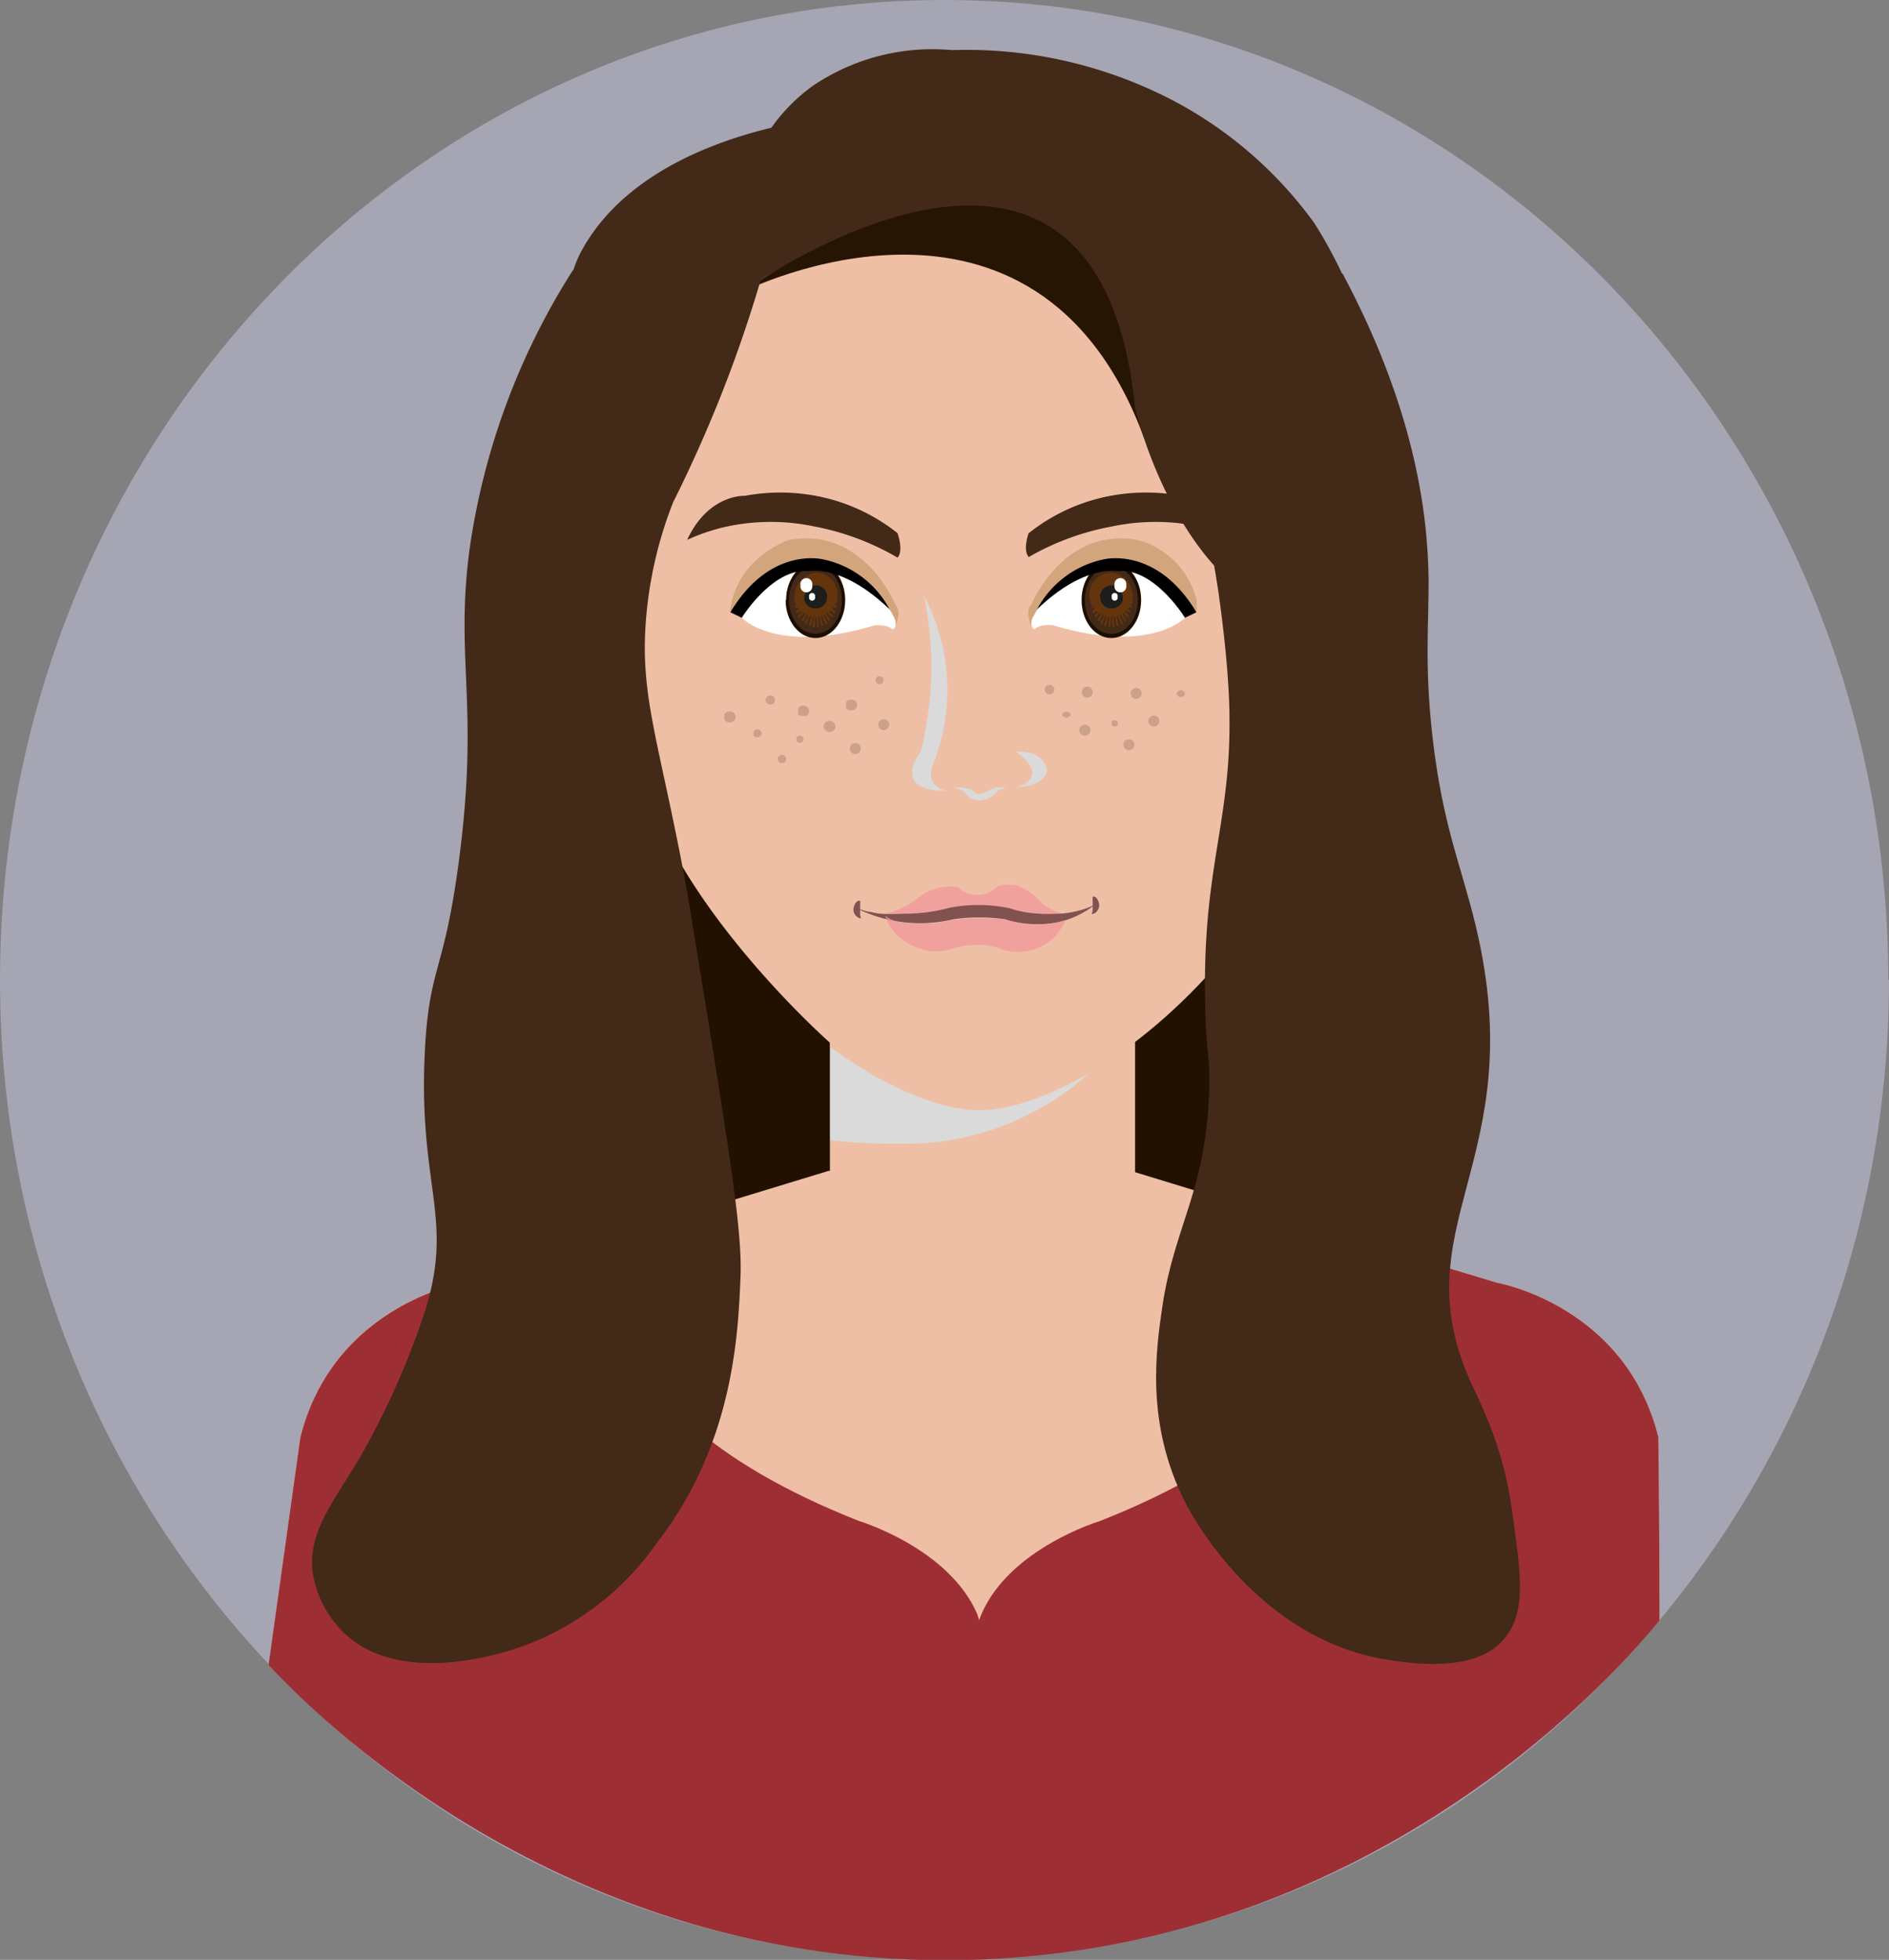 <svg xmlns="http://www.w3.org/2000/svg" xmlns:xlink="http://www.w3.org/1999/xlink" viewBox="0 0 162.06 168.14">
  <rect x="0" y="0" width="162.06" height="168.14" fill="#808080" stroke="none"/>
  <defs>
    <style>
      .cls-1 {
        fill: none;
      }

      .cls-2 {
        isolation: isolate;
      }

      .cls-3 {
        opacity: 0.5;
      }

      .cls-4 {
        clip-path: url(#clip-path);
      }

      .cls-5 {
        fill: #cbc9e6;
      }

      .cls-6 {
        fill: #210;
      }

      .cls-7 {
        fill: #efbfa5;
      }

      .cls-41, .cls-8 {
        mix-blend-mode: multiply;
      }

      .cls-9 {
        clip-path: url(#clip-path-2);
      }

      .cls-10 {
        fill: #dadada;
      }

      .cls-11 {
        fill: #9d2f34;
      }

      .cls-12 {
        fill: #432918;
      }

      .cls-13 {
        fill: #271504;
      }

      .cls-14 {
        opacity: 0.2;
      }

      .cls-15 {
        clip-path: url(#clip-path-3);
      }

      .cls-16 {
        clip-path: url(#clip-path-4);
      }

      .cls-17 {
        clip-path: url(#clip-path-5);
      }

      .cls-18 {
        clip-path: url(#clip-path-6);
      }

      .cls-19 {
        clip-path: url(#clip-path-7);
      }

      .cls-20 {
        clip-path: url(#clip-path-8);
      }

      .cls-21 {
        clip-path: url(#clip-path-9);
      }

      .cls-22 {
        clip-path: url(#clip-path-10);
      }

      .cls-23 {
        clip-path: url(#clip-path-11);
      }

      .cls-24 {
        clip-path: url(#clip-path-12);
      }

      .cls-25 {
        clip-path: url(#clip-path-13);
      }

      .cls-26 {
        clip-path: url(#clip-path-14);
      }

      .cls-27 {
        clip-path: url(#clip-path-15);
      }

      .cls-28 {
        clip-path: url(#clip-path-16);
      }

      .cls-29 {
        clip-path: url(#clip-path-17);
      }

      .cls-30 {
        clip-path: url(#clip-path-18);
      }

      .cls-31 {
        clip-path: url(#clip-path-19);
      }

      .cls-32 {
        clip-path: url(#clip-path-20);
      }

      .cls-33 {
        clip-path: url(#clip-path-21);
      }

      .cls-34 {
        clip-path: url(#clip-path-22);
      }

      .cls-35 {
        fill: #d3a57d;
      }

      .cls-36 {
        fill: #fff;
      }

      .cls-37 {
        fill: #1e0e00;
      }

      .cls-38 {
        fill: #64350d;
      }

      .cls-39 {
        fill: #1d1d1b;
      }

      .cls-40 {
        clip-path: url(#clip-path-23);
      }

      .cls-41 {
        opacity: 0.71;
      }

      .cls-42 {
        clip-path: url(#clip-path-24);
      }

      .cls-43 {
        fill: #f29699;
      }

      .cls-44 {
        fill: #805250;
      }

      .cls-45 {
        clip-path: url(#clip-path-25);
      }
    </style>
    <clipPath id="clip-path" transform="translate(0 0)">
      <rect class="cls-1" width="162.06" height="168.14"/>
    </clipPath>
    <clipPath id="clip-path-2" transform="translate(0 0)">
      <rect class="cls-1" x="71.2" y="86.68" width="26.18" height="11.46"/>
    </clipPath>
    <clipPath id="clip-path-3" transform="translate(0 0)">
      <rect class="cls-1" x="68.33" y="63.12" width="0.61" height="0.6"/>
    </clipPath>
    <clipPath id="clip-path-4" transform="translate(0 0)">
      <rect class="cls-1" x="68.46" y="60.49" width="0.96" height="0.93"/>
    </clipPath>
    <clipPath id="clip-path-5" transform="translate(0 0)">
      <rect class="cls-1" x="70.72" y="61.86" width="0.96" height="0.93"/>
    </clipPath>
    <clipPath id="clip-path-6" transform="translate(0 0)">
      <rect class="cls-1" x="72.58" y="60.02" width="0.96" height="0.93"/>
    </clipPath>
    <clipPath id="clip-path-7" transform="translate(0 0)">
      <rect class="cls-1" x="75.33" y="61.71" width="0.96" height="0.93"/>
    </clipPath>
    <clipPath id="clip-path-8" transform="translate(0 0)">
      <rect class="cls-1" x="75.11" y="58.02" width="0.7" height="0.68"/>
    </clipPath>
    <clipPath id="clip-path-9" transform="translate(0 0)">
      <rect class="cls-1" x="65.67" y="59.66" width="0.82" height="0.79"/>
    </clipPath>
    <clipPath id="clip-path-10" transform="translate(0 0)">
      <rect class="cls-1" x="64.65" y="62.59" width="0.69" height="0.67"/>
    </clipPath>
    <clipPath id="clip-path-11" transform="translate(0 0)">
      <rect class="cls-1" x="66.73" y="64.76" width="0.72" height="0.7"/>
    </clipPath>
    <clipPath id="clip-path-12" transform="translate(0 0)">
      <rect class="cls-1" x="62.15" y="61.04" width="0.96" height="0.93"/>
    </clipPath>
    <clipPath id="clip-path-13" transform="translate(0 0)">
      <rect class="cls-1" x="72.89" y="63.76" width="0.96" height="0.93"/>
    </clipPath>
    <clipPath id="clip-path-14" transform="translate(0 0)">
      <rect class="cls-1" x="92.79" y="58.92" width="0.96" height="0.93"/>
    </clipPath>
    <clipPath id="clip-path-15" transform="translate(0 0)">
      <rect class="cls-1" x="91.13" y="61.08" width="0.71" height="0.46"/>
    </clipPath>
    <clipPath id="clip-path-16" transform="translate(0 0)">
      <rect class="cls-1" x="95.37" y="61.8" width="0.54" height="0.52"/>
    </clipPath>
    <clipPath id="clip-path-17" transform="translate(0 0)">
      <rect class="cls-1" x="92.59" y="62.18" width="0.96" height="0.93"/>
    </clipPath>
    <clipPath id="clip-path-18" transform="translate(0 0)">
      <rect class="cls-1" x="89.63" y="58.76" width="0.82" height="0.79"/>
    </clipPath>
    <clipPath id="clip-path-19" transform="translate(0 0)">
      <rect class="cls-1" x="96.98" y="59.03" width="0.96" height="0.93"/>
    </clipPath>
    <clipPath id="clip-path-20" transform="translate(0 0)">
      <rect class="cls-1" x="98.5" y="61.39" width="0.96" height="0.93"/>
    </clipPath>
    <clipPath id="clip-path-21" transform="translate(0 0)">
      <rect class="cls-1" x="100.95" y="59.16" width="0.71" height="0.69"/>
    </clipPath>
    <clipPath id="clip-path-22" transform="translate(0 0)">
      <rect class="cls-1" x="96.37" y="63.43" width="0.96" height="0.93"/>
    </clipPath>
    <clipPath id="clip-path-23" transform="translate(0 0)">
      <rect class="cls-1" x="78.22" y="51.19" width="11.61" height="17.48"/>
    </clipPath>
    <clipPath id="clip-path-24" transform="translate(0 0)">
      <rect class="cls-1" x="75.58" y="75.91" width="15.83" height="2.73"/>
    </clipPath>
    <clipPath id="clip-path-25" transform="translate(0 0)">
      <rect class="cls-1" x="75.93" y="78.54" width="15.5" height="3.11"/>
    </clipPath>
  </defs>
  <title>brecht</title>
  <g class="cls-2">
    <g id="Laag_2" data-name="Laag 2">
      <g id="Laag_1-2" data-name="Laag 1">
        <g>
          <g class="cls-3">
            <g class="cls-4">
              <path class="cls-5" d="M162.06,84.07c0,46.43-36.28,84.07-81,84.07S0,130.5,0,84.07,36.28,0,81,0s81,37.64,81,84.07" transform="translate(0 0)"/>
            </g>
          </g>
          <g>
            <rect class="cls-6" x="48.95" y="84.07" width="23.64" height="24.37"/>
            <rect class="cls-6" x="93.2" y="82.49" width="18.42" height="24.37"/>
            <rect class="cls-7" x="71.2" y="86.68" width="26.18" height="14.91"/>
            <g class="cls-8">
              <g class="cls-9">
                <path class="cls-10" d="M78.52,98.11A23.55,23.55,0,0,0,90.06,94.6a21.55,21.55,0,0,0,6.34-5.89c.31-.45.66-1,1-1.5v-.53H71.2V97.83a54.37,54.37,0,0,0,7.32.28" transform="translate(0 0)"/>
              </g>
            </g>
            <path class="cls-7" d="M117.87,46.08c0-23.91-15.05-37.65-33.65-37.76h-.4c-18.6.11-33.65,13.85-33.65,37.76,0,31,23.45,49.09,33.81,49.17h.08c10.36-.08,33.81-18.16,33.81-49.17" transform="translate(0 0)"/>
            <path class="cls-7" d="M113.49,54.93,111.62,69c7.33,3.18,8.48-13.4,8.48-13.4-1.7-4.13-6.61-.69-6.61-.69" transform="translate(0 0)"/>
            <path class="cls-7" d="M48.77,55.62S49.92,72.2,57.25,69L55.39,54.93s-4.92-3.44-6.62.69" transform="translate(0 0)"/>
            <path class="cls-7" d="M71.09,100.45l-31.48,9.6s-11,1.93-13.83,13.24l-2.73,19.52,60.69,1h.56L142.37,139q0-7.84-.1-15.71c-2.82-11.31-13.84-13.24-13.84-13.24L97,100.45Z" transform="translate(0 0)"/>
            <path class="cls-11" d="M142.37,139q0-7.84-.1-15.71c-2.82-11.31-13.84-13.24-13.84-13.24L115,106s5.67,14.11-20.65,24.5c0,0-7.72,2.31-10.16,8L84,139l-.16-.52c-2.45-5.69-10.17-8-10.17-8C47.35,120.08,53,106,53,106l-13.4,4.08s-11,1.93-13.83,13.24l-2.73,19.52c3.26,3.5,25,26.15,59.93,25.31,35.61-.86,56.45-25.51,59.39-29.12" transform="translate(0 0)"/>
            <path class="cls-12" d="M102.9,42.47c.54,2.21,1.1,4.86,1.56,7.86,0,0,.7,4.52.94,8.78.61,11.21-2.34,14.47-2,27.38.11,4.35.44,4,.34,7.06-.29,8.64-2.94,11.51-4,18.4-.56,3.8-1.5,10.13,1.92,16.9.49,1,6.23,11.88,17.53,13.57,1.34.2,6.92,1.17,9.55-1.48,1.59-1.62,1.95-3.76,1.45-7.78-.69-5.51-1-8.26-3.81-14.15-6.56-13.87,5.15-19.23.2-39.68-1.2-5-2.82-8.51-3.68-16.09-.71-6.2-.31-9.86-.34-13.5-.06-6.24-1.43-15.13-7.39-26.29" transform="translate(0 0)"/>
            <path class="cls-13" d="M63.79,25s25.1-12.62,34.38,12.63c0,0,3.75-38.58-34.38-12.63" transform="translate(0 0)"/>
            <path class="cls-12" d="M67.38,10.68S63.47,21.07,65.27,24c-.73,2.47-1.56,5-2.54,7.64A116.06,116.06,0,0,1,51.79,53.59s-1.12-.29-2.56,1.19A144.36,144.36,0,0,1,48,36.2c0-10.65,1.14-13.31,1.93-14.75,3.9-7.06,12.59-9.73,17.46-10.77" transform="translate(0 0)"/>
            <path class="cls-12" d="M63.79,25s30.39-22,33.59,10c0,0,4.66,20.38,19.33,18.63A38.88,38.88,0,0,0,119,40.77a40.4,40.4,0,0,0-6.23-21.61,35.15,35.15,0,0,0-11.69-10.3A38.24,38.24,0,0,0,81.67,4.3,18.3,18.3,0,0,0,69.74,7.36C64.38,11.22,62.05,18.15,63.79,25" transform="translate(0 0)"/>
            <path class="cls-6" d="M53,68.43s2.11,22.72,18.19,29.4V89.45s-11-9.71-15.14-20.08A3.72,3.72,0,0,1,53,68.43" transform="translate(0 0)"/>
            <path class="cls-12" d="M57.71,43.19A35.11,35.11,0,0,0,55.4,53.41c-.44,6.19,1,9.83,3.13,20.83.56,2.87,1,5.88,2,11.91,2.1,13.06,3.15,19.59,3,23.34-.2,5.25-.68,14.45-7.13,22.82a24.19,24.19,0,0,1-11.54,8.92c-1.6.55-9.76,3.33-14.81-.66a9.22,9.22,0,0,1-3.2-5.49c-.52-3.52,1.62-6,4-10a68.24,68.24,0,0,0,5.6-12.56c2.55-8.08-.59-10.66,0-22.37.38-7.34,1.63-6.55,2.92-16.29,1.78-13.51-.35-17.15.91-26.71a60.32,60.32,0,0,1,8.89-24" transform="translate(0 0)"/>
            <g class="cls-14">
              <g class="cls-15">
                <path class="cls-12" d="M68.94,63.42a.3.3,0,0,1-.31.3.3.3,0,1,1,0-.59.3.3,0,0,1,.31.29" transform="translate(0 0)"/>
              </g>
            </g>
            <g class="cls-14">
              <g class="cls-16">
                <path class="cls-12" d="M69.42,61a.47.47,0,0,1-.48.47.47.47,0,1,1,0-.93.47.47,0,0,1,.48.46" transform="translate(0 0)"/>
              </g>
            </g>
            <g class="cls-14">
              <g class="cls-17">
                <path class="cls-12" d="M71.68,62.33a.48.48,0,0,1-.48.46.47.47,0,1,1,0-.93.48.48,0,0,1,.48.47" transform="translate(0 0)"/>
              </g>
            </g>
            <g class="cls-14">
              <g class="cls-18">
                <path class="cls-12" d="M73.54,60.49a.48.48,0,0,1-.48.46.47.47,0,1,1,0-.93.48.48,0,0,1,.48.47" transform="translate(0 0)"/>
              </g>
            </g>
            <g class="cls-14">
              <g class="cls-19">
                <path class="cls-12" d="M76.29,62.18a.47.47,0,0,1-.48.46.47.47,0,1,1,.48-.46" transform="translate(0 0)"/>
              </g>
            </g>
            <g class="cls-14">
              <g class="cls-20">
                <path class="cls-12" d="M75.81,58.36a.35.35,0,0,1-.35.34.35.35,0,0,1-.35-.34.35.35,0,0,1,.35-.34.34.34,0,0,1,.35.34" transform="translate(0 0)"/>
              </g>
            </g>
            <g class="cls-14">
              <g class="cls-21">
                <path class="cls-12" d="M66.49,60.06a.4.4,0,0,1-.41.4.4.4,0,1,1,0-.8.4.4,0,0,1,.41.4" transform="translate(0 0)"/>
              </g>
            </g>
            <g class="cls-14">
              <g class="cls-22">
                <path class="cls-12" d="M65.34,62.92a.35.35,0,0,1-.35.34.34.34,0,1,1,0-.67.34.34,0,0,1,.35.33" transform="translate(0 0)"/>
              </g>
            </g>
            <g class="cls-14">
              <g class="cls-23">
                <path class="cls-12" d="M67.45,65.12a.36.36,0,1,1-.36-.36.36.36,0,0,1,.36.36" transform="translate(0 0)"/>
              </g>
            </g>
            <g class="cls-14">
              <g class="cls-24">
                <path class="cls-12" d="M63.11,61.51a.48.48,0,0,1-.48.46.47.47,0,1,1,0-.93.48.48,0,0,1,.48.47" transform="translate(0 0)"/>
              </g>
            </g>
            <g class="cls-14">
              <g class="cls-25">
                <path class="cls-12" d="M73.85,64.22a.48.48,0,0,1-.48.47.47.47,0,1,1,.48-.47" transform="translate(0 0)"/>
              </g>
            </g>
            <g class="cls-14">
              <g class="cls-26">
                <path class="cls-12" d="M93.75,59.38a.48.48,0,0,1-.48.47.47.47,0,1,1,.48-.47" transform="translate(0 0)"/>
              </g>
            </g>
            <g class="cls-14">
              <g class="cls-27">
                <path class="cls-12" d="M91.84,61.31c0,.13-.16.24-.36.24s-.35-.11-.35-.24.16-.23.35-.23.36.1.36.23" transform="translate(0 0)"/>
              </g>
            </g>
            <g class="cls-14">
              <g class="cls-28">
                <path class="cls-12" d="M95.92,62.06a.28.28,0,0,1-.28.27.27.27,0,1,1,0-.53.28.28,0,0,1,.28.26" transform="translate(0 0)"/>
              </g>
            </g>
            <g class="cls-14">
              <g class="cls-29">
                <path class="cls-12" d="M93.55,62.64a.47.47,0,0,1-.48.47.48.48,0,0,1-.48-.47.47.47,0,0,1,.48-.46.46.46,0,0,1,.48.46" transform="translate(0 0)"/>
              </g>
            </g>
            <g class="cls-14">
              <g class="cls-30">
                <path class="cls-12" d="M90.45,59.16a.41.41,0,0,1-.82,0,.41.41,0,0,1,.82,0" transform="translate(0 0)"/>
              </g>
            </g>
            <g class="cls-14">
              <g class="cls-31">
                <path class="cls-12" d="M97.94,59.5a.47.47,0,0,1-.48.46.47.47,0,1,1,.48-.46" transform="translate(0 0)"/>
              </g>
            </g>
            <g class="cls-14">
              <g class="cls-32">
                <path class="cls-12" d="M99.46,61.86a.48.48,0,0,1-.48.47.47.47,0,1,1,0-.94.48.48,0,0,1,.48.47" transform="translate(0 0)"/>
              </g>
            </g>
            <g class="cls-14">
              <g class="cls-33">
                <path class="cls-12" d="M101.66,59.51a.36.36,0,0,1-.71,0,.36.36,0,0,1,.71,0" transform="translate(0 0)"/>
              </g>
            </g>
            <g class="cls-14">
              <g class="cls-34">
                <path class="cls-12" d="M97.33,63.89a.48.48,0,0,1-.48.47.47.47,0,0,1-.48-.47.46.46,0,0,1,.48-.46.47.47,0,0,1,.48.46" transform="translate(0 0)"/>
              </g>
            </g>
            <path class="cls-35" d="M102.67,52.48s-8.37-7-14,.39a1.26,1.26,0,0,0-.13.91s-.69-1.28-.06-1.89c0,0,2.71-6.78,9.19-5.55a7.13,7.13,0,0,1,5,5.17v1" transform="translate(0 0)"/>
            <path class="cls-36" d="M89,52.28a10.06,10.06,0,0,1,1.52-1.89,7.36,7.36,0,0,1,6.09-2.06s2.74.08,5.08,4.65c0,0-2.94,3.2-11.38.65,0,0-1.09-.1-1.52.33-.07.07-.22-.13-.25-.18a1,1,0,0,1,.13-.91,5.6,5.6,0,0,1,.33-.59" transform="translate(0 0)"/>
            <path class="cls-37" d="M97.9,51.48c0,1.8-1.14,3.26-2.56,3.26s-2.55-1.46-2.55-3.26,1.14-3.27,2.55-3.27,2.56,1.46,2.56,3.27" transform="translate(0 0)"/>
            <path class="cls-12" d="M97.62,51.48c0,1.6-1,2.9-2.28,2.9s-2.27-1.3-2.27-2.9,1-2.91,2.27-2.91,2.28,1.31,2.28,2.91" transform="translate(0 0)"/>
            <path class="cls-38" d="M97.18,51.48a1.89,1.89,0,1,1-1.84-2.35,2.14,2.14,0,0,1,1.84,2.35" transform="translate(0 0)"/>
            <path class="cls-38" d="M95.25,53.8l-.17,0,.26-2.3h0l-.45,2.25a.67.67,0,0,1-.18-.07l.63-2.18-.8,2.09-.16-.11,1-2h0l-1.11,1.84a.67.67,0,0,1-.14-.15l1.25-1.69h0L94,53l-.12-.18,1.49-1.34-1.59,1.14c0-.07,0-.14-.08-.22l1.66-.92-1.72.7a1.55,1.55,0,0,1,0-.23l1.78-.47-1.81.24a1.93,1.93,0,0,1,0-.24h1.82l-1.81-.23a2,2,0,0,1,0-.24l1.77.46-1.72-.69a1.41,1.41,0,0,1,.06-.22l1.67.91-1.59-1.12a1.36,1.36,0,0,1,.1-.21l1.49,1.33h0L94,50l.13-.17,1.26,1.69h0l-1.12-1.83a1,1,0,0,1,.15-.14l1,2h0l-.8-2.09.17-.09.63,2.18h0l-.46-2.25.18,0,.28,2.3h0Zm.19,0-.09-2.33-.1-2.32h.18l-.08,2.33h0l.27,2.3-.18,0m.36-.07-.45-2.25h0l1,2-.16.12-.8-2.09h0L96,53.66l-.18.07m.66-.41-1.11-1.84,1.26,1.69-.15.15m.27-.32-1.37-1.52h0l1.49,1.33-.12.19m.21-.39-1.58-1.13h0l.26-2.3.18,0-.44,2.25h0L96,49.29a.91.91,0,0,1,.17.09l-.79,2.09,1-2a1,1,0,0,1,.16.12l-1.11,1.85h0l1.24-1.69a1.09,1.09,0,0,1,.13.17l-1.37,1.52h0l1.48-1.34.1.2-1.57,1.14L97,50.54a2,2,0,0,1,.07.23l-1.72.7L97.14,51l0,.24-1.81.24h0l1.77.47a1.74,1.74,0,0,1,0,.22l-1.72-.69L97,52.4l-.09.21m.23-.9-1.8-.23h1.81c0,.07,0,.15,0,.23" transform="translate(0 0)"/>
            <path class="cls-39" d="M96.34,51.48a1,1,0,1,1-1-1.27,1.16,1.16,0,0,1,1,1.27" transform="translate(0 0)"/>
            <path class="cls-36" d="M96.62,50.21a.51.51,0,1,1-1,0,.51.51,0,1,1,1,0" transform="translate(0 0)"/>
            <path class="cls-36" d="M95.88,51.2a.26.26,0,1,1-.5,0,.26.26,0,1,1,.5,0" transform="translate(0 0)"/>
            <path d="M101.66,53S99,48.66,95.89,49c0,0-2.85-.63-6.92,3.28A8.42,8.42,0,0,1,94.64,48s4.56-1.22,8,4.53Z" transform="translate(0 0)"/>
            <path class="cls-35" d="M62.63,52.48s8.37-7,14,.39a1.26,1.26,0,0,1,.13.91s.69-1.28.06-1.89c0,0-2.71-6.78-9.19-5.55,0,0-4.5,1.5-5,6.14h0" transform="translate(0 0)"/>
            <path class="cls-36" d="M76.32,52.28a9.57,9.57,0,0,0-1.51-1.89,7.39,7.39,0,0,0-6.09-2.06S66,48.41,63.64,53c0,0,2.94,3.2,11.39.65,0,0,1.09-.1,1.51.33.07.07.22-.13.25-.18a1.08,1.08,0,0,0-.13-.91,4.3,4.3,0,0,0-.34-.59" transform="translate(0 0)"/>
            <path class="cls-37" d="M67.4,51.48c0,1.8,1.15,3.26,2.56,3.26s2.55-1.46,2.55-3.26S71.37,48.21,70,48.21s-2.56,1.46-2.56,3.27" transform="translate(0 0)"/>
            <path class="cls-12" d="M67.69,51.48c0,1.6,1,2.9,2.27,2.9s2.27-1.3,2.27-2.9-1-2.91-2.27-2.91-2.27,1.31-2.27,2.91" transform="translate(0 0)"/>
            <path class="cls-38" d="M68.13,51.48A1.89,1.89,0,1,0,70,49.13a2.13,2.13,0,0,0-1.83,2.35" transform="translate(0 0)"/>
            <path class="cls-38" d="M70,51.48h0l.28-2.3.18,0L70,51.47h0l.63-2.18.18.09L70,51.47l1-2,.15.13L70,51.47h0l1.26-1.69.13.17L70,51.48h0l1.5-1.34a2.09,2.09,0,0,1,.1.21L70,51.47l1.67-.91a.79.79,0,0,1,.06.22L70,51.47,71.75,51a2,2,0,0,1,0,.24L70,51.48h1.82a1.93,1.93,0,0,1,0,.24L70,51.48l1.78.47a1.55,1.55,0,0,1,0,.23L70,51.48l1.66.92c0,.08-.06.15-.08.22L70,51.48l1.49,1.34-.12.18L70,51.48h0l1.25,1.69a.67.67,0,0,1-.14.15L70,51.48h0l1,2-.16.11L70,51.48l.63,2.18-.18.07L70,51.48h0l.27,2.3-.19,0Zm-.28,2.3.27-2.3h0l-.08-2.33h.18L70,51.47l-.09,2.33-.18,0m-.36-.12L70,51.48h0l-.8,2.09a.61.61,0,0,1-.16-.12l1-2h0l-.45,2.25-.18-.07m-.63-.49L70,51.48h0l-1.11,1.84-.15-.15m-.24-.36,1.49-1.33h0L68.57,53l-.12-.19m-.18-.41,1.66-.92-1.72.69a1.74,1.74,0,0,1,0-.22l1.77-.47h0l-1.81-.25,0-.24,1.77.48-1.72-.71c0-.07,0-.14.07-.22l1.65.92-1.57-1.13.1-.2,1.48,1.34h0L68.57,50l.13-.17L70,51.48h0l-1.11-1.85L69,49.5l1,2h0l-.79-2.09a.91.91,0,0,1,.17-.09L70,51.47l-.44-2.25.17,0,.27,2.3h0l-1.59,1.13-.08-.21m-.14-.92v0l1.8,0-1.8.23v-.23" transform="translate(0 0)"/>
            <path class="cls-39" d="M69,51.48a1,1,0,1,0,1-1.27,1.16,1.16,0,0,0-1,1.27" transform="translate(0 0)"/>
            <path class="cls-36" d="M68.68,50.21a.51.51,0,1,0,1,0,.51.51,0,1,0-1,0" transform="translate(0 0)"/>
            <path class="cls-36" d="M69.42,51.2a.26.26,0,1,0,.5,0,.26.26,0,1,0-.5,0" transform="translate(0 0)"/>
            <path d="M63.64,53s2.65-4.32,5.78-4c0,0,2.84-.63,6.9,3.28A8.38,8.38,0,0,0,70.66,48s-4.56-1.22-8,4.53Z" transform="translate(0 0)"/>
            <path class="cls-12" d="M77,45.74a16,16,0,0,0-6.29-3.05,16.64,16.64,0,0,0-6.83-.15s-3.1-.17-4.93,3.78a16.62,16.62,0,0,1,3.42-1.15,18.14,18.14,0,0,1,7.51,0A22.36,22.36,0,0,1,77,47.84c.07-.07.51-.54,0-2.1" transform="translate(0 0)"/>
            <g class="cls-8">
              <g class="cls-40">
                <path class="cls-10" d="M79.29,51.2A29.81,29.81,0,0,1,79,64.47s-2.75,3.39,2.26,3.39c0,0-2.14-.27-1.13-2.49a17.28,17.28,0,0,0-.81-14.17" transform="translate(0 0)"/>
                <path class="cls-10" d="M87.21,64.54s3.07,2,0,3c0,0,2.5,0,2.62-1.52,0,0-.23-1.66-2.62-1.53" transform="translate(0 0)"/>
                <path class="cls-10" d="M81.8,67.59a2.45,2.45,0,0,1,.94,0,2.39,2.39,0,0,1,.47.13,1.09,1.09,0,0,1,.42.27,1,1,0,0,0,.22.14.49.49,0,0,0,.19,0,.79.79,0,0,0,.25-.06,1.48,1.48,0,0,0,.32-.14l.32-.17a2.75,2.75,0,0,1,.46-.18,2.24,2.24,0,0,1,.72,0l.24,0-.22.07a2,2,0,0,0-.48.18.63.63,0,0,0-.18.15,2.42,2.42,0,0,1-.28.27,2,2,0,0,1-1.13.42,1.85,1.85,0,0,1-.76-.18,1.11,1.11,0,0,1-.39-.33c-.08-.09-.06-.13-.14-.19a1,1,0,0,0-.23-.15,4.87,4.87,0,0,0-.74-.24" transform="translate(0 0)"/>
              </g>
            </g>
            <path class="cls-12" d="M88.26,45.74a16,16,0,0,1,6.29-3.05,16.64,16.64,0,0,1,6.83-.15s3.1-.17,4.93,3.78a16.62,16.62,0,0,0-3.42-1.15,18.14,18.14,0,0,0-7.51,0,22.36,22.36,0,0,0-7.12,2.62c-.07-.07-.51-.54,0-2.1" transform="translate(0 0)"/>
            <g class="cls-41">
              <g class="cls-42">
                <path class="cls-43" d="M82.2,76.12a2.35,2.35,0,0,0,3.27,0s1.36-1,3.45.88a4.35,4.35,0,0,0,2.49,1.43s-1.4.57-6-.37a14.91,14.91,0,0,0-4.91.45,36.45,36.45,0,0,1-5,0,8.14,8.14,0,0,0,3.08-1.32,4.38,4.38,0,0,1,3.54-1.1" transform="translate(0 0)"/>
              </g>
            </g>
            <path class="cls-44" d="M94,77.57a8.08,8.08,0,0,1-3.39,1.59,9.94,9.94,0,0,1-3.21,0,8.4,8.4,0,0,1-1.08-.26l.09,0a14,14,0,0,0-2.33-.19,14.61,14.61,0,0,0-2.31.16h0a12.24,12.24,0,0,1-8.39-1,9.53,9.53,0,0,0,1.12.35c.18,0,.53.11,1,.17a15.78,15.78,0,0,0,2,0,14.65,14.65,0,0,0,4-.52h0a13.43,13.43,0,0,1,2.52-.23,14,14,0,0,1,2.5.26h.05l0,0a5.6,5.6,0,0,0,.9.26c.32.07.65.13,1,.17a12.24,12.24,0,0,0,2,.07,7.42,7.42,0,0,0,2-.26A5.91,5.91,0,0,0,94,77.57" transform="translate(0 0)"/>
            <g class="cls-41">
              <g class="cls-45">
                <path class="cls-43" d="M75.94,78.54s.17.16.52.34a3.1,3.1,0,0,0,1.08.27,10.69,10.69,0,0,0,1.24.07c.32,0,.74,0,1.24,0l.72-.09c.39-.09.73-.15,1-.2s.76-.11,1.46-.14c.34,0,.63,0,.85,0s.75,0,1.16,0,.81.08,1.17.14l1.26.28a7.65,7.65,0,0,0,1.5.09,8.33,8.33,0,0,0,2.28-.37,4.36,4.36,0,0,1-2.24,2.34,4.86,4.86,0,0,1-3,.27l-.05,0A4.75,4.75,0,0,0,85,81.16a4.21,4.21,0,0,0-1.12-.1,6.54,6.54,0,0,0-2.24.37h0a4.65,4.65,0,0,1-2.88-.09,5.47,5.47,0,0,1-1.32-.71,3.86,3.86,0,0,1-1.5-2.1" transform="translate(0 0)"/>
              </g>
            </g>
            <path class="cls-44" d="M93.9,76.92a.55.55,0,0,1,.22.2,1,1,0,0,1,.18.63.88.88,0,0,1-.35.58.84.84,0,0,1-.29.1,2.08,2.08,0,0,1,.08-.27c0-.06,0-.16,0-.22a.66.66,0,0,0,0-.24c0-.17,0-.35,0-.5s0-.28,0-.28" transform="translate(0 0)"/>
            <path class="cls-44" d="M73.62,77.28a.67.67,0,0,0-.22.2,1,1,0,0,0-.18.63.8.8,0,0,0,.36.58.84.84,0,0,0,.29.1,2.08,2.08,0,0,0-.08-.27c0-.06,0-.16,0-.22s0-.16,0-.24,0-.35,0-.5a2,2,0,0,0,0-.28" transform="translate(0 0)"/>
          </g>
        </g>
      </g>
    </g>
  </g>
</svg>
